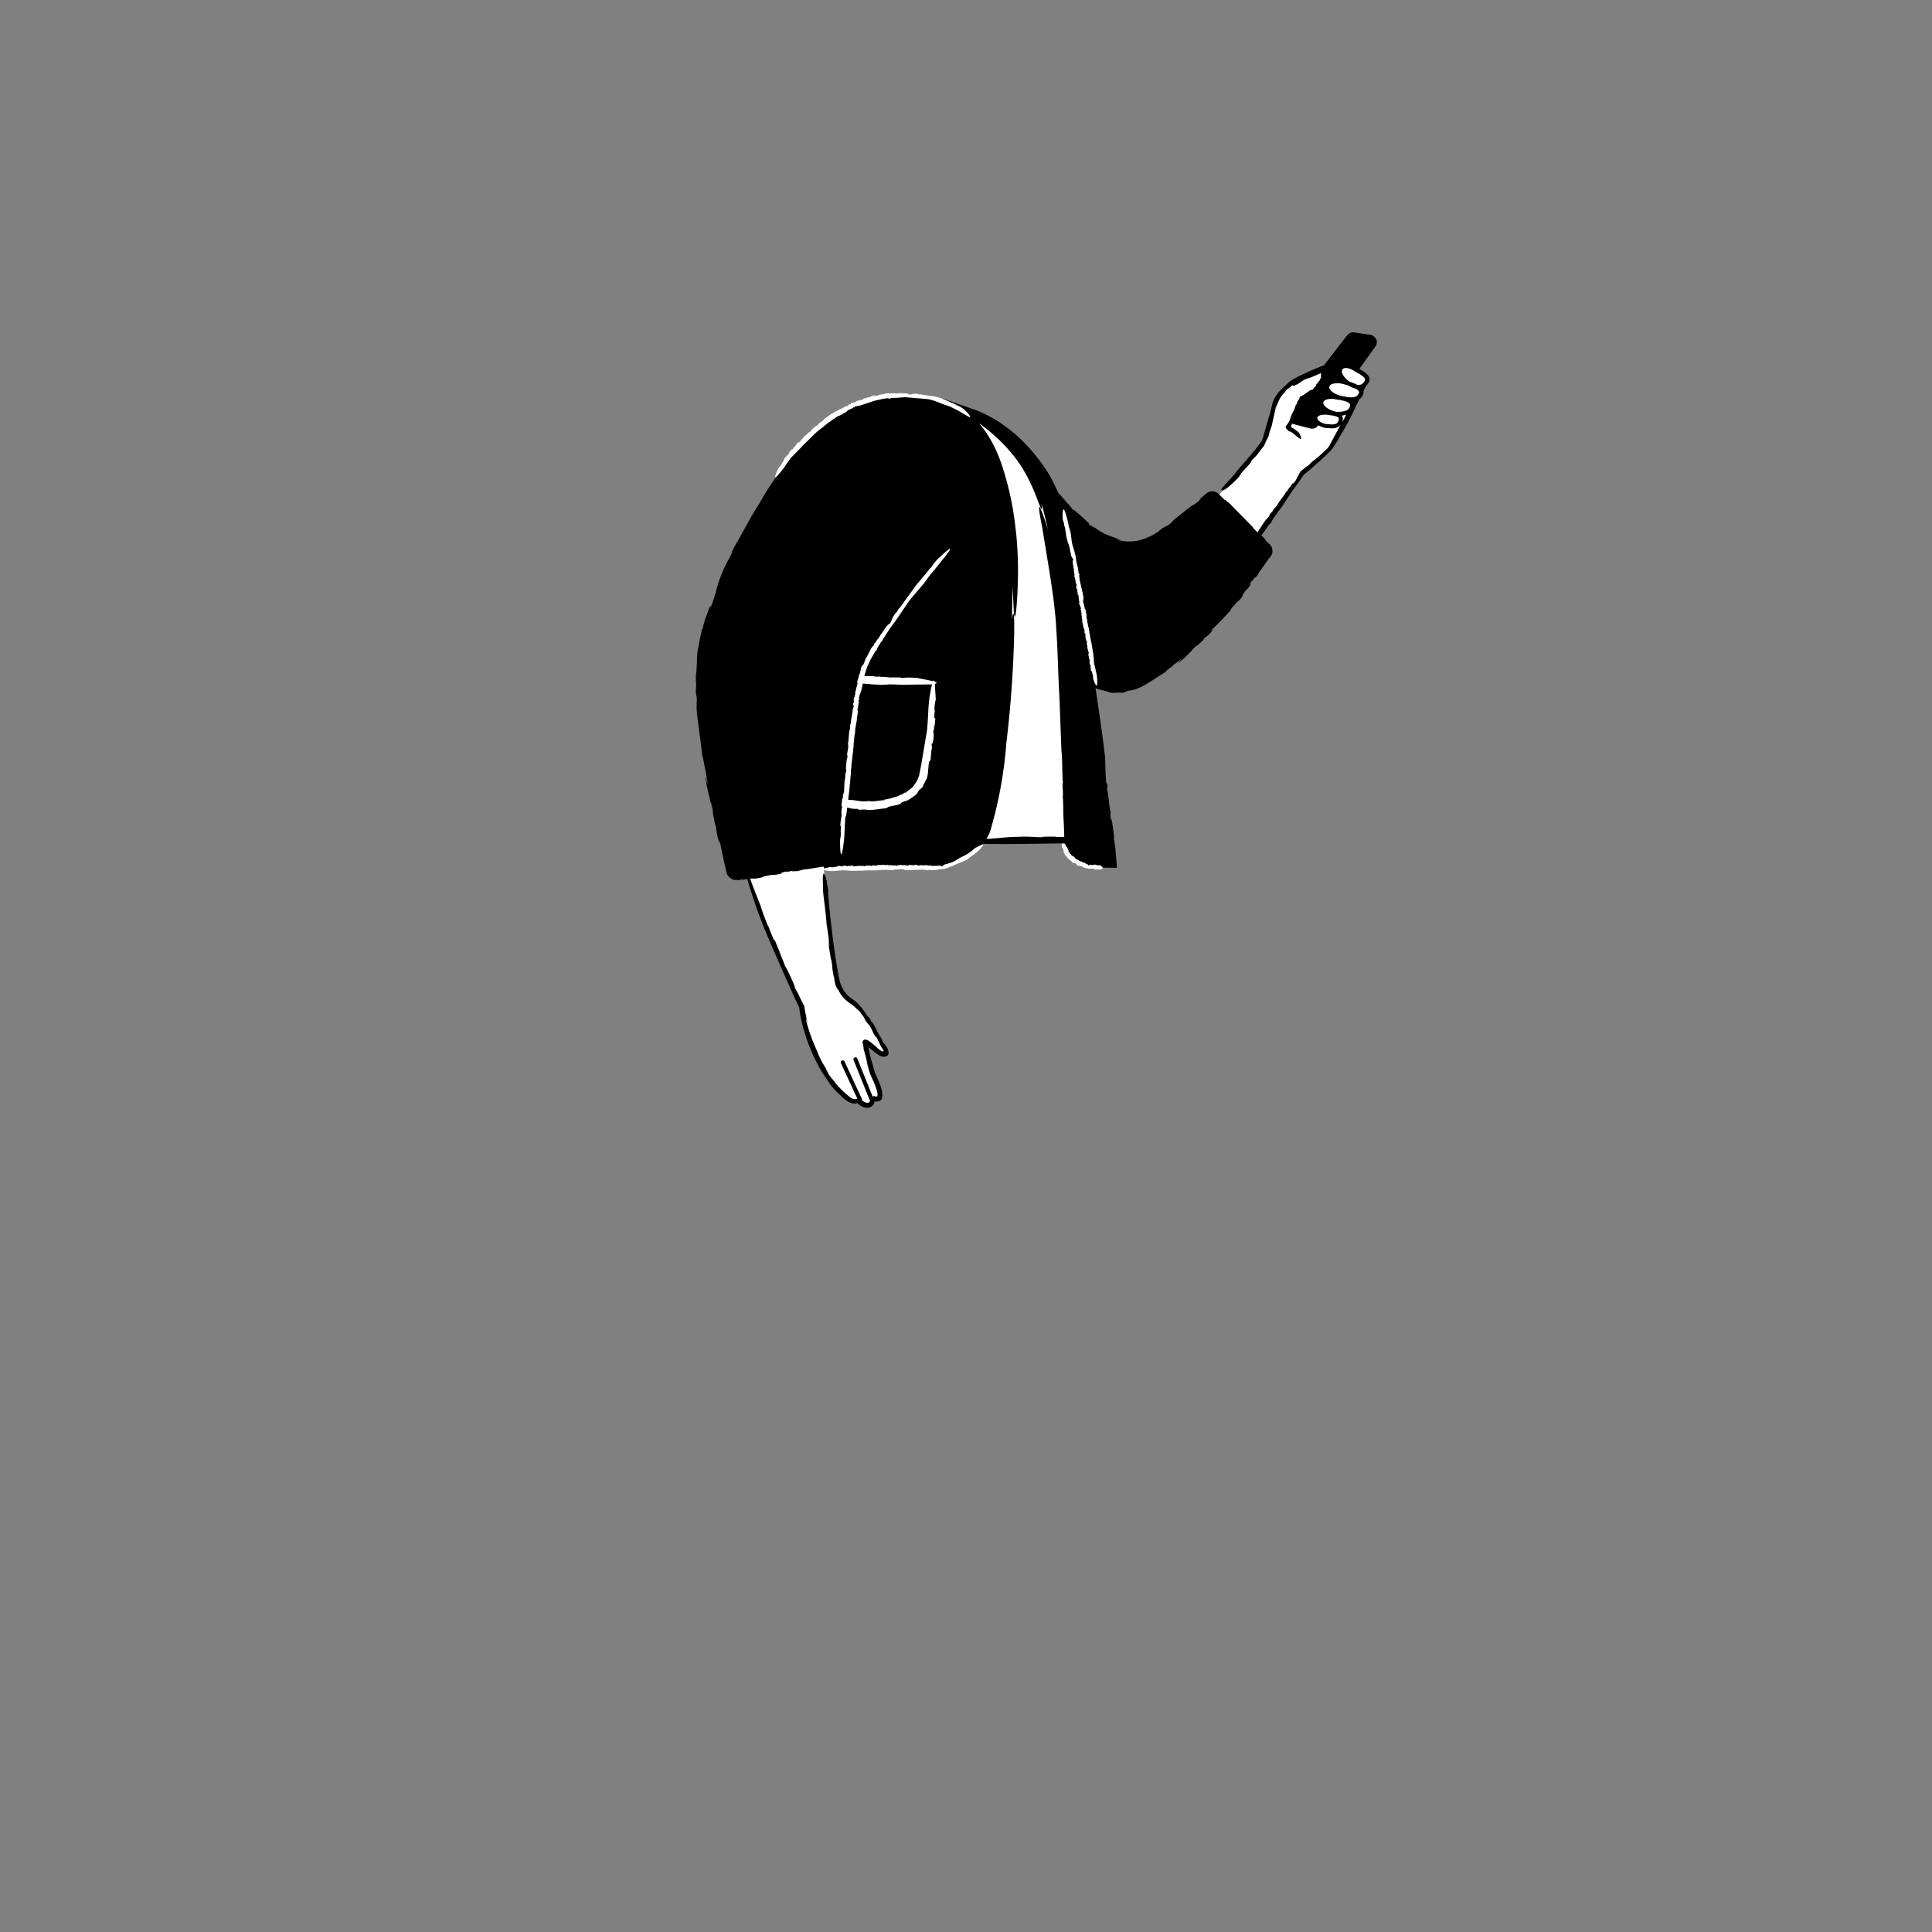 <svg xmlns="http://www.w3.org/2000/svg" viewBox="0 0 480 480" xmlns:v="https://vecta.io/nano"><rect x="0" y="0" width="480" height="480" fill="#808080" stroke="none"/><g fill="#fff"><path d="M331.6 92.5l-3.9 2.92.5-.75c.88-1.35.18-2.92.18-2.92s-6.16 2.23-7.67 3.66c-1.5 1.33-3.5 3.17-4 5.62-.4 1.96-1.9 7.37-2.54 8.57-1.22 2.5-16.1 18.6-16.1 18.6l10.75 10.43 14.54-21.1 1.47-1.17s4.05-3.37 5.32-4.64C331.5 110.56 339 95.1 339 95.1l-7.42-2.58.02-.02z"/><path d="M336.67 91.7c-.8-.57-2.98-1.42-3.67-.03-.48 1 .58 2.65 2.16 3.6l-1.18-.36c-1.06-.32-3.67-.54-4.16.9-.33.9.57 2.12 2 2.85a.69.69 0 0 0-.13-.02c-.88-.18-3.24-.14-3.43 1.35-.02.72.64 1.47 1.6 2.02-1.06.1-2.93.67-3.06 1.76-.1 1 1.6 2.16 3.35 2.1 1.78.26 2.8-.25 3-1.74.07-.58-.27-1-.75-1.34 1.88-.03 3.24-.4 3.56-1.97.1-.66-.34-1.1-.98-1.42 1.52.07 2.63-.37 3.12-1.62.28-.7-.3-1.3-1.1-1.75 1.13.24 1.93-.13 2.53-1.22.8-1.47-2.05-2.55-2.85-3.12h-.01z"/></g><path d="M329.3 101.63l-.4.56a5.5 5.5 0 0 1 .96-.18 4.24 4.24 0 0 1-.56-.38z"/><g fill="#fff"><path d="M264.92 140.18c-.8-4.2-2.4-8.5-4.2-12.9-7.4-17.7-18.1-28.3-33-27.7-3.6.1-15.2 1.3-21.6 27.7-.9 3.3-15.5 81.3-15.5 81.3h79.3c0 0-4.9-67.5-5-68.4h0z"/><path d="M185.92 216.68c6 18.9 13.5 33.4 13.5 33.4s.77 9.5 7.66 19.16c1.23 1.5 3.2 3.38 3.9 3.78 1.6.9 2.14.16 2.14.16s1.5 1.7 2.8 1.3c1.2-.4.7-1.9.7-1.9s1.1.9 1.9.2c.6-.6-.2-3-1.3-5.4-.9-1.9-1.9-7.2-2.2-8.2-.4-.9 1.7.8 2.9 1.9 1.4 1.1 3.4 1.5 1.7-1.2-1.6-2.6-2.7-5.1-3.2-5.8-.5-.6-2.1-3.4-4-4.8-1.2-.9-3-1.6-4.1-4.9-1.5-5.5-3.3-25.5-4.3-35.3-.5-4.9-1.8-17.5-1.3-21.5-.5-12.2-27.9-.7-16.8 29.1h0z"/></g><path d="M204.57 266.73c-.01-.01-.01-.02-.02-.03-.03-.04-.06-.1-.08-.12l.1.15zm11.2-12.28c-.02-.02-.03-.03-.05-.04l.05.04zm92.8-106.25h0l-.07.22.07-.22z"/><path d="M341.8 84.2c-.27-.6-.8-.97-1.4-1.03l-3.86-.57c-1.13-.2-1.7.52-2.28 1.27l-.4.5-5 6.5c-.01-.03-.03-.06-.04-.1l-3.3 1.36-3.06 1.46-1.45.8c-.22.14-.44.28-.64.46l-.5.43-1.74 1.65c-.53.57-1.03 1.2-1.48 2.04a7.48 7.48 0 0 0-.58 1.44l-.36 1.63-1.9 6.58c-.12.52-.38 1.02-.84 1.62l-1.27 1.7-.36.33c-.25.35-.55.76-.86 1.06v-.03c-.37.52-.87 1.05-1.06 1.3v-.03l-.5.6.07-.12-2.14 2.5.12-.01-3.32 3.67v-.03c-.62.83.1 1.67 4.25-2.8-.12.01.57-.7.33-.6 1.2-1.54 2.5-2.54 2.7-3.3.56-.7.74-.75 1.05-1.1l-.12.18 2.1-2.7c.18-.26.24-.44.34-.7l.47-1.06c-.08.37.1-.07.23-.47-.1.26-.1.34.14-.16.01-.08.04-.2.06-.3.01 0 .02-.02.02-.01.2-.67.14-.56.03-.26 0-.02-.02 0-.07.1.3-.66.6-1.92.72-1.97l1.15-5.18c.1-.16.05.2-.03.7.1-.42.14-.78.27-1.15.06.05-.14.6-.2 1 .2-.7.36-1.33.7-2 .32-.66.77-1.32 1.37-1.9l.2-.3.08-.06c-.03-.02.2-.32.37-.5.22-.1.1.12.7-.45l.46-.38.18-.16c-.01.14.04.2.15.2.2.01.6-.2.6-.2.87-.34 1.22-.78 2.26-1.36.97-.4 1.3-.36 2.28-.84l1.46-.63c.16-.2.1-.05.23-.2v-.01c-.01.02-.02.06-.04.1.03-.03.06-.03.03.02l-.02.02c.05-.02.03.03.06.03l-.02.01.01.03h-.03c.03-.02.06.13.06.23.01.1 0 .2-.02.3l.1-.01c-.14.38-.01.57-.28.86h-.02c-.05.54-.57.62-.73 1.17.02-.07-.05-.01-.07-.02-.15.2-.32.42-.2.54-.14.13-.15.07-.2.04.05.05-.04.2-.14.3l.03-.07-.3.3.16.05c-.2.12-.16-.1-.3.08l.08.1c-.26.18-.5.17-.8.28l-1.12.8-.58.38-.3.17-.5.23-.17.4-.12.28-.26.47h-.1c-.13-.03.05.38-.08.38v.15c-.04.03-.1.1-.1.02-.06.12-.04.13-.04.23l-.13.1c-.26.45-.3.92-.53 1.4-.4.53-.78 1.7-1.02 2.35-.07.24-.2.48-.36.7l-.68.98c.02.1.05.23.1.34.02.06.05.12.07.17.02.02.04.03.08.06.1.08.27.27.5.5.14.07.33.14.37.14.02.03.1.03.1.01a4.88 4.88 0 0 1 .7.49l1.37 1.1c.54.4.98.46.1-1.17h.04c-.34-.4-.6-.65-.98-.76.06-.18-.35-.28-.43-.4h.02c-.14-.02-.25-.1-.36-.18-.05-.04-.1-.08-.17-.12-.01-.02-.03-.03-.04-.04-.02-.01-.05-.01-.1 0 .02-.01.06-.04.08-.04-.05-.01-.15 0-.16-.02-.01-.01.01-.02.05-.04-.05 0 .02-.08.03-.12.03-.05.04-.08.06-.16.07-.16.12-.3.13-.42l.01.03a.42.42 0 0 1 .08-.26l-.05.15 4.57 1.2c.72.14 1.36-.08 1.94-.73l.05-.07a5.07 5.07 0 0 0 1.5.6c.32.07.65.1.96.08 1.18.17 2.05.03 2.66-.44a2.16 2.16 0 0 0 .37-.37l-2.76 5.17.03-.1-.25.45-.22.27-.03.02-.7.7c-.05.02-.1.06-.1.05-.6.68-1.96 1.75-2.48 2.25l-.08-.02-1.36 1.17.52-.42c-.07.3-1.1.8-2.05 1.68l-.52.44c-.58 1-.9 1.93-1.58 2.78-.27.55.2-.52-.27.26-.1-.03.2-.38-.01-.23-.47.76-.9 1.14-1.47 2.08l-.1-.01c-.7 1.25-1.6 2.16-2.04 3.02-.78 1.25-.74.7-1.5 2.03l-.42.43c-.4.53-.16.46-.62 1.03-.03-.07-.56.73-.37.34-.77.98-1.42 2.1-2.27 3.32-.48-.47-.94-.96-1.17-1.28l.13.1-6.1-6.22c-.01.2-1.06-1-.92-.58l-.83-.8-.38-.4c-.13-.13-.2-.24-.46-.46-.44-.35-.95-.53-1.48-.54-.52-.02-1.1.17-1.5.57l.06-.05c-.9.7-1.6 1.28-1.85 1.84-1.07.9-1.38.94-1.97 1.37l.24-.23-4.2 3.3c-.75.62-.7.93-2.17 1.9.4-.4-.17.02-.7.4.33-.25.42-.35-.33.07-.08.1-.22.22-.36.33-.01 0-.04.01-.03-.01-.88.62-.7.55-.28.3-.01.03.03.02.18-.04-1 .52-2.65 1.68-2.84 1.52a10.2 10.2 0 0 1-3.9 1.14c-1.27.1-2.55.01-3.8-.3-.26-.17.36-.08 1.1.04l-1.8-.44c.06-.12 1.04.25 1.6.32-2.06-.64-4.42-1.26-6.5-2.93l-.5-.23-.12-.1c-.03.05-.56-.23-.87-.48-.22-.33.18-.18-.83-1.02-.7-.76-2.23-1.95-3.23-2.9.5.55.3.42.04.22-.47-.48-.66-.83-1.05-1.17l.07-.16c.07.3-1.3-1.17-1.52-1.3-.17-.36.78.7.96.75l-2.22-2.4c-.98-2.38-2.17-4.5-3.27-6.12-2.08-3.04-4.64-6.07-7.7-8.68-1.55-1.26-3.18-2.47-4.9-3.48-1.72-1-3.55-1.88-5.36-2.5L234 98.95l.55.37c-.01 0-.03-.01-.04-.02-2.6-.94-5.2-1.1-7.97-1.12-.33-.02-.83-.02-1.34.01v-.01c-2.55-.18-4.73.44-6.58.77-1.86.3-3.6.98-5.23 1.63-.3-.02-1.3.27-2.33.75-1.04.44-2.08 1.06-2.63 1.3l.1-.07c-.67.4-1.3.9-2 1.3l-1.9 1.45c-.63.48-1.2 1.02-1.77 1.54-.57.5-1.1 1.05-1.57 1.64.06-.1.05-.2.52-.7l-2.3 2.5c-.67.77-1.2 1.34-1.32 1.34-1.67 1.95-3.55 4.37-5.22 6.67-1.64 2.3-3.06 4.5-3.82 5.95l.08-.2c-.87 1.66-1.3 2.04-2.28 3.87-.08.1-.16.2-.16.18-.46.9-1.2 2.18-1.9 3.44-.7 1.25-1.4 2.44-1.73 3.2l-.15.04c-.6 1.2-1.24 2.4-1.8 3.62a21.26 21.26 0 0 1 .7-1.34c.02.6-1.52 2.66-2.55 5.42-.55 1.26-.97 2.6-1.35 3.95-.35 1.37-.74 2.73-1.28 4.04-.28 1.34.14-1.2-.37.75-.17.01.2-.93-.1-.48-.52 1.93-1.2 3.05-1.7 5.48l-.15.07c-.13.8-.35 1.54-.5 2.3l-.4 2.16-.2 1c-.04.33-.06.65-.1.96-.04.62-.07 1.2-.05 1.75-.1 1.67-.12 2.22-.2 2.8-.07.57-.13 1.17 0 2.9l-.1 1.35c.05 1.48.26 1.05.27 2.7-.13-.1.07 2.07-.1 1.12.17 3.7.95 7.46 1.43 12.3.35 1.02.63 3.45.93 4.2-.08.15.84 4.83.16 2.16-.06-.23-.12-.64-.08-.62l-.18-.3c.26 2.77 1.03 4.94 1.55 7.63-.12-.8-.35-1.86-.12-1.17l.5 2.5-.2-.5.73 3.73.01-.54c.33 1.83.26 2.52.9 4.52.3.9-.23-1.75.25.15l.9 4.34.55 2.44.16.65c.1.36.28.7.53.97.57.58 1.1.76 1.64.9-.18-.12.01-.1.4-.06.2.01.47.03.8-.03l.62-.12.12.1 1.03-.2.4 1.4c.18.64.38 1.27.6 1.9 2.22 6.92 3.77 10.36 7.23 18.28l3.5 7.9.8 1.68.38.8a20.92 20.92 0 0 1 .1.87c.22 1.44.55 3.03 1.12 4.95 1.06 3.66 2.72 7.42 4.67 10.58l1.9 2.8c.8 1.06 1.72 1.95 2.52 2.65l.56.6c.3.23.6.48.98.73a5.24 5.24 0 0 0 1.23.56l-.06.01c.37.07.73.15 1.27-.01.02-.01.04-.02.06-.04.02-.03.04.02.06.03-.03-.03.2.18.36.3a4.33 4.33 0 0 0 .44.3l-.05-.01c.4.26.9.5 1.5.56-.1 0-.2 0-.3-.02.48.1 1.1.05 1.6-.3a1.62 1.62 0 0 0 .59-.68c.06-.12.1-.24.13-.36.01-.07.01-.1.01-.1 0-.06-.01-.12-.03-.17.04.03.1.06.15.08l.04.01h.01c-.06-.01.01 0 .02 0l.14.02c.2.01.4-.01.6-.06.43-.12.85-.42 1-.86-.06.06-.1.13-.17.18.08-.17.16-.34.18-.52.03-.16.02-.28.03-.42a8.03 8.03 0 0 0-.06-.69c-.07-.42-.17-.78-.27-1.12-.2-.67-.44-1.25-.68-1.8l-.73-1.64c-.22-.56-.4-1.2-.6-1.98l.03.04c-.58-1.74-.87-3.2-1.16-4.65a.36.36 0 0 0 .1.07l1.04.84c.33.28.8.7 1.32.93-.52-.27.2.17.15.16.16.07.26.13.46.2s.4.13.6.15c.4.05.75-.02 1.02-.25.25-.24.36-.58.3-.92.01-.16-.07-.34-.12-.5a1.57 1.57 0 0 0-.16-.4c-.46-.87-.75-1.16-.83-1.16-.7-1.2-.52-1-.56-1.2-.06.04-.68-1-1.2-1.98l.26.44c-.5-.9-.88-1.76-1.48-2.7l-.03-.04-.07-.1c.02.04.02.06.05.1l.02.04c.07.17.13.33.17.48-.08-.15-.16-.3-.25-.43-.01-.01-.02-.03-.02-.03-.48-.75.05-.17-.77-1.32l-.08.08c-.66-.97-1.18-1.74-1.78-2.47-.3-.37-.62-.72-1-1.07-.38-.36-.82-.66-1.25-.98-1.87-1.2-2.9-3.22-3.26-5.55-.47-2.3-.82-4.7-1.15-7.04a235.33 235.33 0 0 1-1.5-13.7l.05-.4c.1-.18-.46-2.26-.37-2.6 0 0-1.24-4.63-.95 1.07-.07-.07.1 1.5-.03.82.18 2.7.7 5.45.93 9 .2.76.34 2.55.5 3.1-.05.1.44 3.57.07 1.6-.03-.17-.07-.48-.04-.46l-.1-.23c.12 2.04.54 3.66.82 5.66-.06-.6-.2-1.38-.06-.86l.27 1.86-.12-.38c.14.92.27 1.85.45 2.77v-.4c.1.68.16 1.15.26 1.65.08.5.25 1.04.64 1.76.37.64-.47-1.3.2.1.4.88 1.08 1.95 2.1 2.77.5.4 1.04.76 1.5 1.1s.85.73 1.22 1.13c-.08-.2.33.22.73.7v.1c.78.9.86 1.13.95 1.33.1.22.14.38.92 1.42.03.02.05.05.07.06h.01c.06.05.13.1.2.18 1.15 1.8.4 1.1 1.73 3.18-.47-.86-.08-.48.47.6l-.2-.23.7 1.15c-.23-.32-.2-.13.32.7l-.42-.52c.34.5.78 1.1.93 1.36.02.1.06.24-.05.3-.06.02-.12.01-.18 0-.07-.02-.07-.02-.24-.1a4.58 4.58 0 0 1-.78-.5l-.5-.5s-.57-.52-1.27-1.06c-.18-.13-.36-.27-.56-.4-.1-.06-.2-.13-.32-.2-.14-.06-.18-.13-.55-.18-.08 0-.3-.01-.5.16-.12.1-.2.22-.2.3-.04.1-.05.2-.04.24 0 .1.02.2.03.23.02.06.03.1.04.13.01.01.04.12.06.17.04.13.08.25.12.33-.2-.57.15 1.05-.04.6a48.59 48.59 0 0 1 1 3.96l-.05-.17c.2.85.4 1.64.67 2.4.13.37.3.76.45 1.1l.44.96c.28.64.54 1.28.74 1.93.1.33.18.66.23.98.06.3.02.7-.01.65.04.01.03.1-.07.12-.12.06-.33.02-.2.1h-.06c-.1-.02-.1-.04-.17-.05-.1-.03-.2-.08-.3-.14-.16.08-.28.12-.38.14L213 263a.5.5 0 0 0-.65-.28.51.51 0 0 0-.28.65l3.9 9.7c.04.1.1.17.18.23v.05l-.03.22c-.02.06-.05.12-.08.17a.47.47 0 0 1-.25.19c-.2.08-.47.07-.74-.03s-.52-.25-.75-.4c-.06-.04-.1-.08-.15-.1.04-.12.04-.25-.02-.37l-4.3-9.3a.49.49 0 0 0-.66-.24.48.48 0 0 0-.24.66l4.07 8.8c-.1.03-.17.06-.27.1-.07.01-.13.02-.18.03-.37.02-.73-.08-1.05-.27-.27-.16-.4-.26-.67-.48l.26.17c-1-.75-1.65-1.4-2.2-1.95-.53-.56-1.05-1.06-1.6-1.84-.56-.82-.84-.8-1.73-2.4.36.47-.04-.16-.38-.73.24.36.3.47-.1-.32-.08-.1-.18-.26-.27-.42 0-.01-.01-.04 0-.03-.56-.98-.48-.8-.24-.33-.02-.02-.01.03.05.18-.5-1.05-1.48-2.9-1.42-3.08-1.4-3.07-2.23-5.35-2.93-8.08-.02-.32.18.3.4 1.1a45.56 45.56 0 0 1-.47-1.94c.08 0 .28 1.1.45 1.7l-.72-3.6-.07-.47-.04-.32-.15-.3-.46-.88c-.3-.6-.6-1.23-.87-1.86l-.3-.5-.06-.16c-.03.02-.34-.53-.52-.9-.1-.4.16-.04-.43-1.3-.4-1.03-1.32-2.83-1.93-4.13.3.72.16.5.01.2-.28-.64-.37-1.03-.6-1.5l.06-.1c.02.3-.8-1.63-.93-1.86-.1-.4.47.97.6 1.1-1.08-2.57-.56-1.28-1.6-3.85-.63-1.35.02.28-.33-.34-.52-1.2-1.03-2.38-1.53-3.8l.1.47c-.94-2.28-1.45-3.67-1.93-5.26l-2.67-6.7c1.12-.15.47.2 3-.3l.55-.26c2.93-.72 1.64 0 4.9-.86-1.3.23-.66-.17.95-.38l-.4.18c.88-.17 1.17-.27 1.77-.34-.52.15-.25.22 1.05-.01l-.85.3 2.43-.6c1.53-.14 3.7-.57 4.96-.73l.03.32 7-.06c3.24.14 7.9.14 12.64.1l6.98-.1c2.4-.06 4.5-.64 6.2-1.33 2.37-.98 4.7-2.4 6.6-4.46a1.06 1.06 0 0 1 .1-.12c5.95.1 14.13-.02 20.5-.13.05.53.13 1.05.3 1.5.3.86.74 1.55 1.25 2.13 1.04 1.14 2.35 2.05 4.46 2.45l-.06.03c.33.03.68.01.98 0l.8-.04c.5-.02 1-.03 1.52-.03l1.75.02 1.8.03c.01-.17-.02-.38-.03-.57l-.18-2.24-.12-1.45a37.92 37.92 0 0 0-.46-3.23c.1.6.05-.26.1-.22-.27-2.2-.55-4.53-.84-4.53-.17-1.6-.06-1.3.03-1.53-.12.02-.33-1.36-.48-2.6l.1.57-.45-3.57-.06.68c-.15-1.9.23-.5-.04-2.32l-.2.05c-.27-2.62-.16-4.2-.33-6.75-.64-5.55-1.5-11.3-2.35-16.92.47.2.92.35 1.36.42 1.18.32 1.6.4 2 .57.4.16.88.24 2.2.1l1.03.04c.57-.04.75-.16.95-.26s.4-.2 1-.3c-.02.17 1.47-.45.84-.1 2.7-.82 4.87-2.6 7.87-4.4.48-.63 2-1.54 2.32-2.04.13.01 2.75-2.2 1.34-.8-.12.12-.36.3-.36.27l-.1.24c.86-.53 1.53-1.14 2.17-1.78.65-.63 1.27-1.3 2-1.95-.45.37-1 .9-.7.5l1.34-1.24-.2.33c.68-.6 1.33-1.23 2-1.86l-.36.17c1-.9 1.48-1.07 2.37-2.3.4-.56-1 .8-.05-.25 1.6-1.54 3.16-3.16 4.64-4.83-.25.07.15-.4.53-.9h.14c1.4-1.96.77-.5 2.16-2.45l.13-.44c1.1-1.85.93-.75 2.1-2.86-.55.77-.5.2.25-.7l-.08.3c.37-.53.45-.73.72-1.06-.17.35.02.27.56-.5l-.25.6.87-1.58c.9-1.04 2-2.94 2.46-3.32 0 0 .05-.06.12-.17l.15-.22a2.27 2.27 0 0 0 .27-.48c.32-.72.2-1.9-.56-2.52-.42-.4-.8-.74-1-.87.5.34-.6-.85-.2-.6-.2-.14-.5-.4-.82-.7l2-2.8.2-.14c.16-.01.67-1.3.88-1.4l.3-.54c.12-.13.34-.42.2-.15.33-.47.32-.5.52-.85l.4-.46c1.33-1.8 2.28-3.47 3.65-5.4.4-.5.78-1.03 1.15-1.56l1.26-1.82 1.4-1.13 1.4-1.23 2.44-2.22 1.4-1.35-.03.02c.42-.45.66-.86.95-1.28l.8-1.28 1.53-2.6c1-1.75 1.95-3.52 2.72-5.26.08-.12.2-.47.2-.48l.98-1.94c.38-.27.7-.65.92-1.2.1-.26.12-.53.08-.8.06-.1.12-.25.2-.4l.38-.8c.26-.23.5-.53.72-.93.88-1.6-1.1-2.7-2.32-3.38l4-5.6c.38-.5.45-1.22.17-1.84h-.08zm-79.55 123.75l-.12-.1-4.4.03 1.64.02c-.57.3-3.32-.2-6.5.01-2.55-.03-5.16.44-7.8.5.47-.73.86-1.53 1.1-2.4l1.05-3.92c1.3-5.26 2.2-10.62 2.65-15.68.07-.32.1-1.18.08-1.18.38-3.07.7-6.15.98-9.22 0 0 .26-2.8.5-6.47s.46-8.22.53-11.7-.01-5.9-.27-5.32c-.1.18-.2.67-.32 1.52l.06-1.53.15-6.72.3 6.08c.14 1.7.3 1.6.46.67.15-.92.3-2.65.38-4.15.1-1.5.12-2.77.12-2.77a92.49 92.49 0 0 0-.37-13c-.46-4.07-1-8.4-2.7-14.3-1.47-5.17-3.02-8.33-5.03-11.25-.45-.62-.94-1.24-1.46-1.85.2.14.4.26.42.24 1.98 1.5 3.87 3.12 5.58 4.88 0 0 1.6 1.57 3.34 3.92 1.77 2.33 3.4 5.57 4.46 8.16 1.04 2.6 1.63 4.47 1.76 3.94.02-.16.01-.57-.1-1.25l.34 1.18c.47 1.74.9 3.6 1.3 5.5a26.33 26.33 0 0 0-.51-1.73c-.48-1.48-.84-2.48-1.1-3.13-.53-1.3-.68-1.15-.6-.4.06.76.3 2.13.53 3.3.25 1.18.4 2.2.4 2.2l1.68 10.3c.5 3.25 1.05 6.7 1.5 11.56.6 8.55.46 10.84.95 19.72l.48 12.92c.26 1.97.14 5.45.36 7.8l-.1.9c.08.8.14 1.75.1 2.56l-.04-.05c.12 1.2.1 2.56.16 3.15l-.04-.05.06 1.46-.06-.25a126.95 126.95 0 0 1 .26 5.86l-2.2.03.04.01zm69.87-102.8c-.38.3-1.03.37-2 .24-1.1.03-2.1-.47-2.55-.96-.2-.2-.3-.43-.3-.6.12-.94 2.23-.8 2.4-.8.14.03.35.06.6.1.68.08 1.95.24 2.3.68.06.08.08.16.07.27-.07.5-.24.85-.52 1.07h0zm1.42-.44c-.01.01-.01.02-.02.04.05-.17.1-.35.1-.54.04-.34-.05-.68-.25-.96.37-.04.73-.1 1.06-.2-.37.78-.8 1.65-.9 1.66h0zm.98-1.68V103v.03zm-2.37-.7c-1.9-.3-3.4-1.47-3.4-2.28.04-.23.15-.4.36-.55.65-.46 1.93-.45 2.47-.34.13.03.32.05.55.1 1.03.15 3.45.5 3.3 1.5-.23 1.15-1.1 1.56-3.3 1.57h.02zm4.03-2.56c-.02-.03-.03-.05-.05-.08.03 0 .06-.01.1-.01-.01.03-.03.06-.04.1l-.01-.01zm1.44-2.14c-.44 1.12-1.4 1.33-3.87.84-1.67-.26-2.95-1.1-3.36-1.8-.14-.25-.18-.47-.1-.66h0c.3-.87 2.04-.9 3.16-.67l.38.1.24.07c.3.08.58.17.87.26.17.1.35.2.53.3.4.2.84.36 1.3.47.4.22.7.46.84.73a.35.35 0 0 1 .01.37h0zm1.45-3.04c-.4.75-.92 1.18-1.93 1-.5-.28-1.12-.52-1.77-.73-1.4-.87-2.24-2.28-1.92-2.95a.8.8 0 0 1 .55-.43c.7-.18 1.84.26 2.38.65.18.12.44.27.74.44 1.2.65 2.32 1.35 1.95 2.03h0z"/><g fill="#fff"><path d="M232.2 169.38c-.12-.4-.26-.37-.4-.12-.72-.2-1.88-.45-3.65-.75l.08-.04c-1.82-.16-2.97-.2-4.24-.01-.2-.3-1.5-.07-1.93-.17l.04-.02c-1.12.2-2.3-.24-3.37-.07.04-.02.07-.1.3-.1-.78.02-1.86.06-1.9-.1-1.1 0-2.47-.05-3.65-.04l-.4 1.76c2.47.2 5.02.53 7.38.35.14.02.3 0 .42-.05l3.34.1 7.32-.08c-.2.76-.35 1.7-.35 1.7-.68 3.57-.47 5.47-.88 9.76l-1.45 8.57-.52 2.64c-.26.76-.57 1.5-1.08 2.1-.3.74-1.46 1.48-2.18 2.08-.12.03-.25.05-.38.07-.26.2-.57.43-.9.5v-.04c-.4.27-.95.43-1.17.54l.01-.04-.57.2.08-.08c-.8.34-1.7.54-2.5.62l.1.13c-1.72.08-2.34.43-3.92.25l.02-.04c-2 .37-3.13-.32-5.16-.28.25 0-.1-.1-.07-.13l-1.38-.2-.2 1.9c.7.28 1.84.34 2.1.52l.83.13c.44.03.93.05 1.1-.03-.33.1.54.2.3.32.42-.1 1.62-.16 2.1-.03h-.1c1.8.15 3.06-.3 4.7-.36-.1-.13.76-.2.52-.35 1.6-.48 3.1-.4 3.47-1.18.7-.3.9-.23 1.27-.4l-.15.1.8-.46.6-.4c.37-.22.66-.48 1.1-.82.38-.4.26-.66.95-1.34-.1.32.12-.01.34-.3-.13.2-.15.28.2-.07.01-.08.07-.17.1-.26.01 0 .02-.01.03 0 .28-.56.2-.48.04-.24-.01-.02-.04-.01-.1.05.2-.24.47-.62.6-.97.15-.35.27-.63.37-.63.15-.45.22-.88.3-1.28l.1-1.1.2-2.08c.12-.14.15.2.1.6l.13-1c.13.03-.01.6-.04.9.4-1.16.17-2.5.56-3.86l-.06-.3.03-.08c-.06 0-.1-.33-.08-.54.14-.18.26.05.35-.64.2-.53.15-1.57.17-2.3-.07.38-.12.25-.14.08.04-.35.18-.53.16-.8h.16c-.16.12-.05-.93-.1-1.06.14-.18.03.55.1.65l.22-2.1c-.03-.76-.16.12-.26-.25.05-.66.01-1.3.2-2.05l-.17.22c.03-1.24.12-1.98.35-2.8l-.24-3.9c.58-.12.65-.3-.07-.55l.02.05z"/><path d="M209.37 200.25l.06-.2c-.02 0-.04.05-.06.2zm15.35-50.8c.01-.02.02-.03.02-.05-.01.04-.02.05-.02.05zm-13.32 42.68h0v.07-.07z"/><path d="M210.2 202.93l.8-6.52.4-4.28c-.05-.66.2-1.8.17-2.58l.1-.3a2.96 2.96 0 0 1 .08-.84l.02.02c-.01-.4.08-.84.07-1.04h.02l.05-.48.02.1c.02-.68.1-1.36.2-2.03l-.1.04c.26-1.33.14-1.84.4-3.03h.02c-.02-1.55.47-2.4.48-4 0 .2.06-.08.08-.06.08-.73.18-1.5.01-1.54.08-.53.12-.42.2-.48-.07-.01-.04-.47.02-.88v.2l.17-1.18-.18.2c.14-.62.2-.13.26-.73l-.12-.01c.17-.86.42-1.33.67-2.14l.53-2.6.3-1.3.4-1.24c.26-.83.7-1.6 1.03-2.4l1.27-2.17.15-.08c.13.01.3-.86.46-.9l.15-.35c.08-.08.2-.26.14-.08.2-.3.17-.3.27-.55l.26-.28 2.15-3.38c1.12-1.35 2.92-4.12 4-5.68 1.44-2.26 3.77-4.4 5.3-6.66.07-.06.18-.26.17-.27l1.6-1.93 3.07-3.85c1.13-1.5 1.4-2.25-2 .95l.02-.07c-.94 1-1.5 1.67-2 2.5-.23 0-.73.87-.97 1.08v-.03c-.42.74-1.18 1.27-1.58 1.98.01-.03-.02-.08.1-.22-.35.48-.82 1.13-.93 1.1l-2.5 3.47v-.07c-.22.48-.4.54-.7 1.03-.03.02-.06.05-.06.04-.25.5-.97 1.3-1.2 1.7l-.07-.02-.64.9.26-.33c.06.22-.6.6-.97 1.34-.46.6-.57 1.48-1.1 2.07-.14.36.07-.35-.2.15-.1-.04.1-.25-.05-.17-.28.48-.6.68-.92 1.3l-.08-.02c-.38.82-1 1.34-1.22 1.9-.44.8-.5.4-.9 1.3l-.28.26c-.23.34-.05.3-.33.67-.04-.06-.34.46-.26.2-.58.86-.93 1.87-1.67 3.03-.02.32-.38.9-.4 1.15-.03.01-.18.3-.3.54-.1.23-.16.36-.08-.03.01-.07.07-.17.08-.16l-.03-.1c-.44.68-.43 1.4-.72 2.1.1-.2.2-.5.18-.3a3.55 3.55 0 0 0-.22.7l-.02-.16-.3 1.03.1-.12c-.16.5-.34.65-.35 1.25.01.27.2-.46.1.08l-.64 2.53c.1-.07.06.17.03.4h-.08c-.05.94-.22.3-.3 1.24l-.04-.1.1.27c.01.85-.24.42-.17 1.37.04-.36.2-.15.1.3l-.05-.12c-.02.25 0 .34-.04.5-.02-.15-.1-.1-.13.27l-.05-.26.03.7c-.15.52-.18 1.37-.3 1.58 0 0-.2 1.13-.13 1.4-.04-.24-.15.4-.2.2.04.3-.02 1.2-.14 1.53v-.07c-.25 1.28-.16 2.23-.4 3.38.1-.04-.03.57.1.43-.04 1.2-.48 2.17-.2 2.64-.04.55-.15.64-.2.92v-.13l-.2 2.1c-.01.38.14.46.03 1.14-.04-.23-.06.05-.1.3.01-.16-.01-.22-.1.1.01.07.02.13.02.2-.01 0-.01.02-.02.01-.02.43 0 .36.03.16.01.01.02 0 .05-.06-.13.43-.13 1.23-.24 1.27l-.16 3.28c-.07.1-.1-.14-.08-.45l-.06.76c-.08-.01 0-.44.01-.67-.22.9-.06 1.87-.28 2.9l.04.23-.02.06c.03 0 .06.24.05.4-.08.14-.16-.03-.2.5-.1.4-.08 1.18-.1 1.72.04-.3.07-.2.08-.06-.02.26-.1.4-.1.6l-.1.02c.1-.1.03.7.06.8-.08.14-.02-.4-.07-.48l-.13 1.57c.02.57.1-.1.16.18-.03.5-.01.98-.12 1.54l.1-.17c-.02.93-.08 1.5-.22 2.1.08 6.97.8 1.54.8 1.54.4-2.8.3-4.22.54-7.46l.15.13zm60.4-38.9l.02-.12c-.01.01-.02.04-.02.12zm-5-28.33c0-.01-.01-.01-.01-.02 0 .01.01.02.01.02zm5.52 23.78h0l.01.04-.01-.04z"/><path d="M271.87 165.25c-.18-1.52-.07-1.94-.37-3.5l-.38-2.26c-.18-.33-.15-.96-.32-1.35l.05-.17a1.13 1.13 0 0 1-.1-.44l.02.01c-.1-.2-.1-.44-.14-.55h.02l-.05-.25.04.04c-.1-.35-.17-.7-.2-1.07l-.08.04c-.02-.73-.24-.96-.23-1.62l.02.01c-.36-.78-.05-1.3-.4-2.1.04.1.04-.05.06-.05-.1-.38-.17-.8-.34-.77-.05-.28.01-.24.07-.3-.07.01-.15-.22-.2-.44l.05.1-.13-.62-.12.15c-.02-.34.16-.1.07-.43l-.1.02c-.05-.46.07-.76.08-1.23-.27-1.86-.95-3.8-1.08-5.55l.07-.1c.12-.06-.28-.44-.18-.53l-.1-.2c.01-.06.01-.18.06-.1-.03-.2-.05-.2-.12-.3l.04-.2c-.08-.74-.36-1.33-.48-2.1-.03-.95-.53-2.65-.83-3.63-.48-1.36-.34-3.1-.87-4.48.01-.05-.06-.16-.07-.16l-.28-1.3s-.35-1.6-.7-2.54c-.35-.96-.68-1.27-.64 1.25l-.03-.03c.1.73.2 1.18.43 1.64-.15.12.1.6.1.77h0c.23.4.1.92.3 1.32-.02-.01-.07-.01-.1-.1.1.3.22.7.12.76.2.73.36 1.76.62 2.2l-.03-.03c.16.24.1.34.2.63-.01.02-.01.04-.02.04.17.27.2.85.3 1.07l-.06.03.14.58-.03-.22c.2.04-.02.46.18.86.06.4.54.72.53 1.15.12.18-.17-.14-.05.13-.1.03-.1-.12-.15-.03.1.28 0 .5.14.83l-.07.03c.23.43.08.9.27 1.17.16.46-.15.36.1.83l-.06.2c.03.22.15.13.15.37-.07 0 .01.3-.08.18.01.55.35 1.06.32 1.8.15.13.15.5.26.6-.05.03.12.7-.07.33-.02-.03-.03-.1 0-.1l-.08-.03c-.06.43.2.7.26 1.1 0-.12-.03-.28.04-.18l.06.37-.07-.07.07.56.06-.1c.01.28-.1.4.06.68.08.13.06-.27.13.01l.1 1.38c.08-.06.1.07.13.2l-.07.03c.2.47-.13.2.03.68l-.06-.03.18.1c.22.4-.1.26.17.7-.05-.2.15-.12.16.12l-.08-.05c.04.13.07.17.07.26-.05-.07-.1-.02-.07.17l-.1-.1.2.34c-.03.3.14.72.06.86 0 0 .05.6.18.73-.1-.1-.06.23-.16.15.1.14.24.6.2.8l-.02-.03c.03.7.3 1.15.3 1.78.08-.04.1.3.18.2.2.62-.04 1.2.33 1.37.06.3-.03.36-.02.5l-.03-.07.2 1.1c.06.2.23.2.24.57-.08-.1-.05.04-.03.17-.02-.08-.05-.1-.07.08.02.02.04.06.06.1h-.01c.06.22.07.18.06.07.01 0 .02-.01.03-.04-.05.25.1.65 0 .7.13.67.3 1.14.44 1.7-.05.07-.1-.05-.16-.2l.08.4c-.08.01-.08-.22-.1-.34-.06.5.27.96.24 1.54l.08.1v.03c.03-.01.1.1.12.2-.06.1-.16.02-.12.3-.04.23.12.62.2.9-.01-.16.04-.1.07-.05.02.14-.04.23.01.33l-.1.03c.08-.07.15.35.2.4-.06.1-.1-.2-.15-.23l.13.83c.1.3.08-.07.18.06.06.26.16.5.14.8l.07-.1c.13.48.17.78.13 1.12 1.18 3.57 1.03.64 1.03.64.02-1.48-.33-2.2-.64-3.9l-.1-.04zm-61.35 49.88l.1.03c0-.01-.03-.02-.1-.03zM236.9 214h0zm-22.28 2.3h0-.03.03z"/><path d="M209.24 216.2c1.4.04 1.8.2 3.25.14l2.12-.04c.32-.13.9 0 1.28-.1l.15.07c.13-.04.3-.06.42-.02l-.01.02c.2-.05.42-.02.52-.05l-.01.02.24-.01-.04.03c.34-.06.7-.06 1-.04l-.03-.1c.67.1.9-.08 1.5.03l-.01.02c.76-.23 1.2.16 2-.06-.1.03.04.04.03.07.36-.02.75-.04.75-.2.26 0 .2.05.25.12 0-.08.23-.1.43-.1l-.1.03.6-.03-.12-.14c.3.04.08.17.38.14v-.12c.43.02.7.2 1.1.3 1.74.05 3.6-.25 5.23-.04l.07.1c.03.13.45-.2.5-.07l.2-.06c.05.02.16.05.07.08.18 0 .18-.01.3-.06l.2.07c.72.03 1.32-.14 2.06-.24.46.04 1.1-.12 1.73-.3.62-.2 1.25-.45 1.68-.68 1.2-.64 2.84-.9 3.9-1.88.05-.01.12-.1.1-.12l1.05-.72.7-.56c.4-.35.8-.73 1.14-1.14.3-.38.46-.7.3-.73-.17-.04-.63.2-1.64.73v-.04c-.55.38-.88.63-1.16 1-.16-.1-.45.3-.6.35v-.02c-.26.34-.75.38-1.02.67.01-.02-.01-.06.06-.1-.23.17-.54.4-.6.32-.57.36-1.44.72-1.77 1.05l.02-.04c-.2.2-.3.13-.53.3-.02-.01-.04-.01-.04-.01-.2.2-.73.3-.92.4l-.03-.06-.5.17.2-.05c-.02.2-.4.03-.76.22-.36.05-.64.55-1.04.52-.17.1.14-.16-.12-.06-.02-.1.12-.08.03-.14-.26.08-.45-.04-.76.07l-.02-.07c-.4.2-.8-.04-1.08.1-.44.08-.3-.2-.75-.05l-.18-.1c-.2-.02-.14.12-.37.07.01-.06-.28-.05-.15-.1-.5-.1-1.02.14-1.7-.03-.14.12-.48.05-.6.14-.02-.05-.67-.01-.3-.13.03-.01.1-.01.1.01l.04-.07c-.38-.14-.7.08-1.06.05.1.02.26.02.16.07h-.35l.07-.06-.52-.04.07.08c-.25-.04-.34-.17-.63-.06-.13.06.24.1-.03.13l-1.28-.15c.04.1-.08.08-.2.1v-.07c-.46.1-.17-.16-.62-.08l.04-.05-.12.16c-.4.15-.22-.15-.68.05.18-.01.1.16-.14.13l.06-.07c-.12.02-.16.05-.25.03.07-.04.04-.1-.14-.1l.12-.1-.34.13c-.26-.08-.68.02-.8-.08 0 0-.57-.05-.7.06.1-.07-.2-.1-.1-.18-.15.08-.58.14-.76.06l.03-.01c-.64-.1-1.1.12-1.68.01.03.1-.28.04-.2.15-.6.1-1.1-.23-1.3.12-.27.02-.32-.08-.46-.1l.06-.02-1.04.02c-.2.03-.22.2-.56.15.1-.06-.03-.05-.16-.05.08-.01.1-.03-.06-.08-.02.02-.06.03-.1.04 0-.01-.01-.01 0-.02-.2.02-.17.04-.08.05 0 .01 0 .02.03.04-.22-.08-.6.01-.64-.1-.64.03-1.1.14-1.62.18-.06-.06.06-.1.22-.13l-.38.02c0-.08.22-.05.33-.06-.45-.13-.92.13-1.44.01l-.1.06-.03-.01c0 .03-.12.08-.2.1-.07-.07.01-.16-.25-.16-.2-.07-.58.03-.85.07.14.01.1.05.04.08-.13 0-.2-.07-.3-.04l-.01-.1c.05.1-.34.1-.4.13-.07-.07.2-.06.23-.1l-.78.01c-.28.07.05.1-.08.17-.24.02-.48.08-.76.03l.1.08c-.46.07-.74.06-1.04-.03-3.43.68-.72.93-.72.93 1.38.22 2.08-.02 3.68-.1l-.02-.03zm56.1-5.14l-.02.04c.01-.01.02-.02.02-.04zm6.07 3.84h0zm-6.55-2.18h0l-.02-.01.02.01z"/><path d="M264.18 211.05c.1.45.01.63.28 1.06.1.22.25.42.38.6.16.03.17.25.33.3l-.03.08c.06.02.1.04.1.1h-.02c.1.02.1.1.15.1h-.02l.06.06h-.03a.53.53 0 0 1 .25.24l.06-.07c.1.23.27.16.34.4l-.02.01c.35-.01.2.4.56.38-.04 0-.01.04-.03.06.12.05.23.1.33-.03.07.05.03.08 0 .15.04-.07.12-.04.18-.02l-.04.01.18.07.04-.14c.07.08-.06.16.04.18l.06-.1c.1.08.1.3.2.42.5.3 1.17.2 1.6.54v.1c-.02.13.2-.15.18-.03l.07-.04c.01.03.04.06 0 .08.05.02.06 0 .1-.03l.04.1c.2.12.4 0 .63.08.24.22.78.15 1.08.1.43-.14.86.42 1.3.22.01.02.05-.02.05-.03l.4.04c.01.02 1.86.06.47-1l.01-.03c-.2-.07-.32-.1-.47.04-.01-.17-.16-.03-.2-.08v-.01c-.13.13-.25-.12-.37-.01.01-.01.01-.06.04-.06-.1.02-.2.04-.2-.06-.2.01-.48-.07-.63.08l.01-.03c-.1.1-.1 0-.2.05 0-.01-.01-.02-.01-.03-.1.1-.24-.01-.3.02l.01-.07-.16-.01.06.02c-.05.18-.1-.13-.24-.03-.1-.04-.3.34-.4.23-.07.07.07-.13-.02-.08.02-.1.05-.05.04-.13-.1.03-.1-.12-.22-.08v-.07c-.16.1-.22-.14-.33-.04-.14.03-.03-.24-.2-.13l-.03-.1c-.05-.03-.07.1-.12.05.02-.06-.07-.07-.01-.12-.1-.14-.32.05-.45-.16-.08.1-.14 0-.2.08.01-.05-.18-.07-.04-.15.01-.01.03 0 .02.02l.04-.06c-.05-.17-.2.01-.3-.05.02.03.06.04.02.08l-.1-.04.04-.05-.12-.1-.01.08c-.05-.07-.02-.2-.14-.13-.06.04.02.12-.06.1-.06-.1-.17-.2-.25-.3-.03.08-.06.06-.1.06l.03-.07c-.16.03.04-.17-.1-.15l.03-.04-.1.12c-.17.07.02-.16-.18-.05.05.02-.07.15-.1.1l.05-.05c-.04-.01-.06.01-.07-.01.04-.02.07-.08.02-.1l.08-.06-.15.06c-.01-.1-.16-.1-.13-.2 0 0-.1-.13-.18-.07.07-.03.02-.1.1-.16-.08.04-.2.01-.2-.08h.01c-.07-.17-.3-.12-.32-.3-.06.06-.08-.03-.15.06-.2-.06-.01-.37-.32-.2-.06-.05.01-.12 0-.16h.02c-.1-.1-.13-.13-.18-.22-.06-.03-.2.06-.22-.05.07-.01.04-.03.02-.07.02.01.04.01.06-.05h-.04c-.05-.04-.06-.02-.05.01-.01 0-.02.01-.03.03.04-.1-.1-.15 0-.2-.1-.14-.26-.2-.37-.33.04-.04.1-.03.14 0l-.07-.1c.07-.03.07.04.1.06.06-.16-.22-.2-.17-.37h-.06c-.03.01-.1 0-.1-.02.06-.05.15-.06.12-.12.04-.08-.1-.14-.15-.2 0 .04-.04.04-.07.03-.01-.04.05-.08.01-.1l.1-.03c-.08.04-.12-.06-.16-.07.06-.04.07.04.13.03l-.08-.2c-.1-.06-.08.04-.17.02-.04-.06-.12-.12-.08-.2l-.07.05c-.1-.12-.1-.2-.04-.3-.43-.43-.65-.5-.8-.4-.14.12-.16.36-.16.36-.13.5.16.68.38 1.16l-.02-.05zm-67.14-99.55l.13-.1c-.02 0-.05.02-.13.1zm33.48-13.26h0zM201.9 108.3h0l-.03.04z"/><path d="M196.7 113.56l1.54-1.6c.46-.42.87-.9 1.58-1.62l2.1-2.04c.25-.4.93-.8 1.25-1.24.07-.03.14-.05.2-.07.12-.14.27-.3.44-.37v.02c.18-.2.44-.37.53-.47v.02l.26-.2-.03.06c.34-.33.72-.65 1.1-.87l-.08-.05c.82-.43 1-.76 1.76-1.12v.02c.74-.8 1.5-.7 2.33-1.43-.1.1.07.01.07.04.42-.26.88-.53.8-.7.32-.17.3-.08.36-.04-.04-.07.24-.22.5-.34l-.1.08.73-.35-.2-.06c.4-.14.17.1.54-.08l-.05-.1c.56-.2.94-.2 1.5-.34l3.46-1.15 1.76-.4c.58-.1 1.15-.24 1.7-.2l.1.08c.06.12.6-.24.68-.13l.25-.08c.07.02.23.03.1.07.24-.02.24-.04.4-.1l.26.06c.94-.05 1.73-.2 2.73-.15l2.32.2 2.4.2c1.85.12 3.74 1.2 5.5 1.7.05.04.2.07.2.05l1.53.73 1.05.55 1.84 1.08c.55.33.92.54.94.37s-.34-.8-1.58-1.9h.05c-.8-.57-1.32-.88-1.98-1.05-.02-.2-.7-.38-.9-.5h.03c-.6-.12-1.07-.6-1.65-.67.03-.01.05-.05.18 0-.4-.12-.94-.3-.94-.4-.95-.3-2.28-.7-2.93-.68l.05-.02c-.37.03-.46-.08-.87-.1-.02-.02-.05-.03-.04-.03-.4.03-1.13-.2-1.45-.18l-.01-.07-.78-.1.3.05c-.12.18-.57-.2-1.15-.12-.53-.06-1.1.3-1.63.18-.26.08.23-.14-.16-.08-.01-.1.18-.06.1-.14-.38.04-.63-.1-1.1-.04v-.07c-.62.12-1.17-.1-1.58.08-.63.12-.44-.18-1.1.02l-.27-.08c-.3.01-.2.14-.5.12.01-.06-.4-.02-.23-.1a3.91 3.91 0 0 0-1.11.13c-.38.1-.8.2-1.27.22-.18.16-.66.2-.8.3-.04-.05-.93.2-.44-.04.04-.02.12-.03.12-.01l.05-.08c-.56-.02-.95.25-1.46.4.16-.03.36-.1.24 0l-.47.14.08-.1-.7.2.12.04c-.35.07-.52-.01-.87.22-.16.1.36-.01 0 .13-.47.1-1.2.22-1.76.48.1.06-.07.12-.22.2l-.05-.06c-.56.36-.28-.05-.85.28l.03-.07-.1.2c-.47.37-.35-.01-.86.43.23-.1.18.1-.12.2l.04-.1c-.15.1-.2.13-.3.17.07-.08 0-.12-.22.01l.1-.16-.37.35c-.36.1-.84.5-1.02.47 0 0-.73.35-.84.53.1-.14-.3.05-.23-.08-.15.16-.64.55-.88.62l.03-.03c-.8.43-1.24.96-1.98 1.33.08.04-.3.26-.15.3-.6.6-1.36.76-1.4 1.22-.3.25-.4.2-.58.32l.06-.07-1.1.96c-.18.2-.1.35-.5.63.07-.15-.06-.01-.2.1.08-.08.1-.12-.1 0-.01.04-.04.08-.07.12 0 0-.01 0-.02-.01-.2.2-.16.2-.05.1 0 .01.02.01.06 0-.3.14-.64.58-.73.53l-1.5 1.72c-.1.02-.01-.14.13-.3l-.36.4c-.06-.06.17-.25.28-.38-.54.35-.8 1.04-1.38 1.5l-.06.15-.04.03c.03.02-.05.17-.12.26-.12.03-.12-.12-.36.16-.24.18-.5.65-.72.96.14-.15.13-.07.1.01-.12.14-.24.18-.3.3l-.08-.05c.12 0-.24.42-.25.5-.12.04.13-.26.12-.32l-.68.87c-.18.35.1 0 .06.2-.2.28-.35.58-.64.86l.14-.05c-.33.56-.56.86-.9 1.17-1.1 2.17-.94 2.52-.66 2.3.3-.2.86-.94.86-.94 1.27-1.4 1.65-2.32 3-4.07z"/></g></svg>